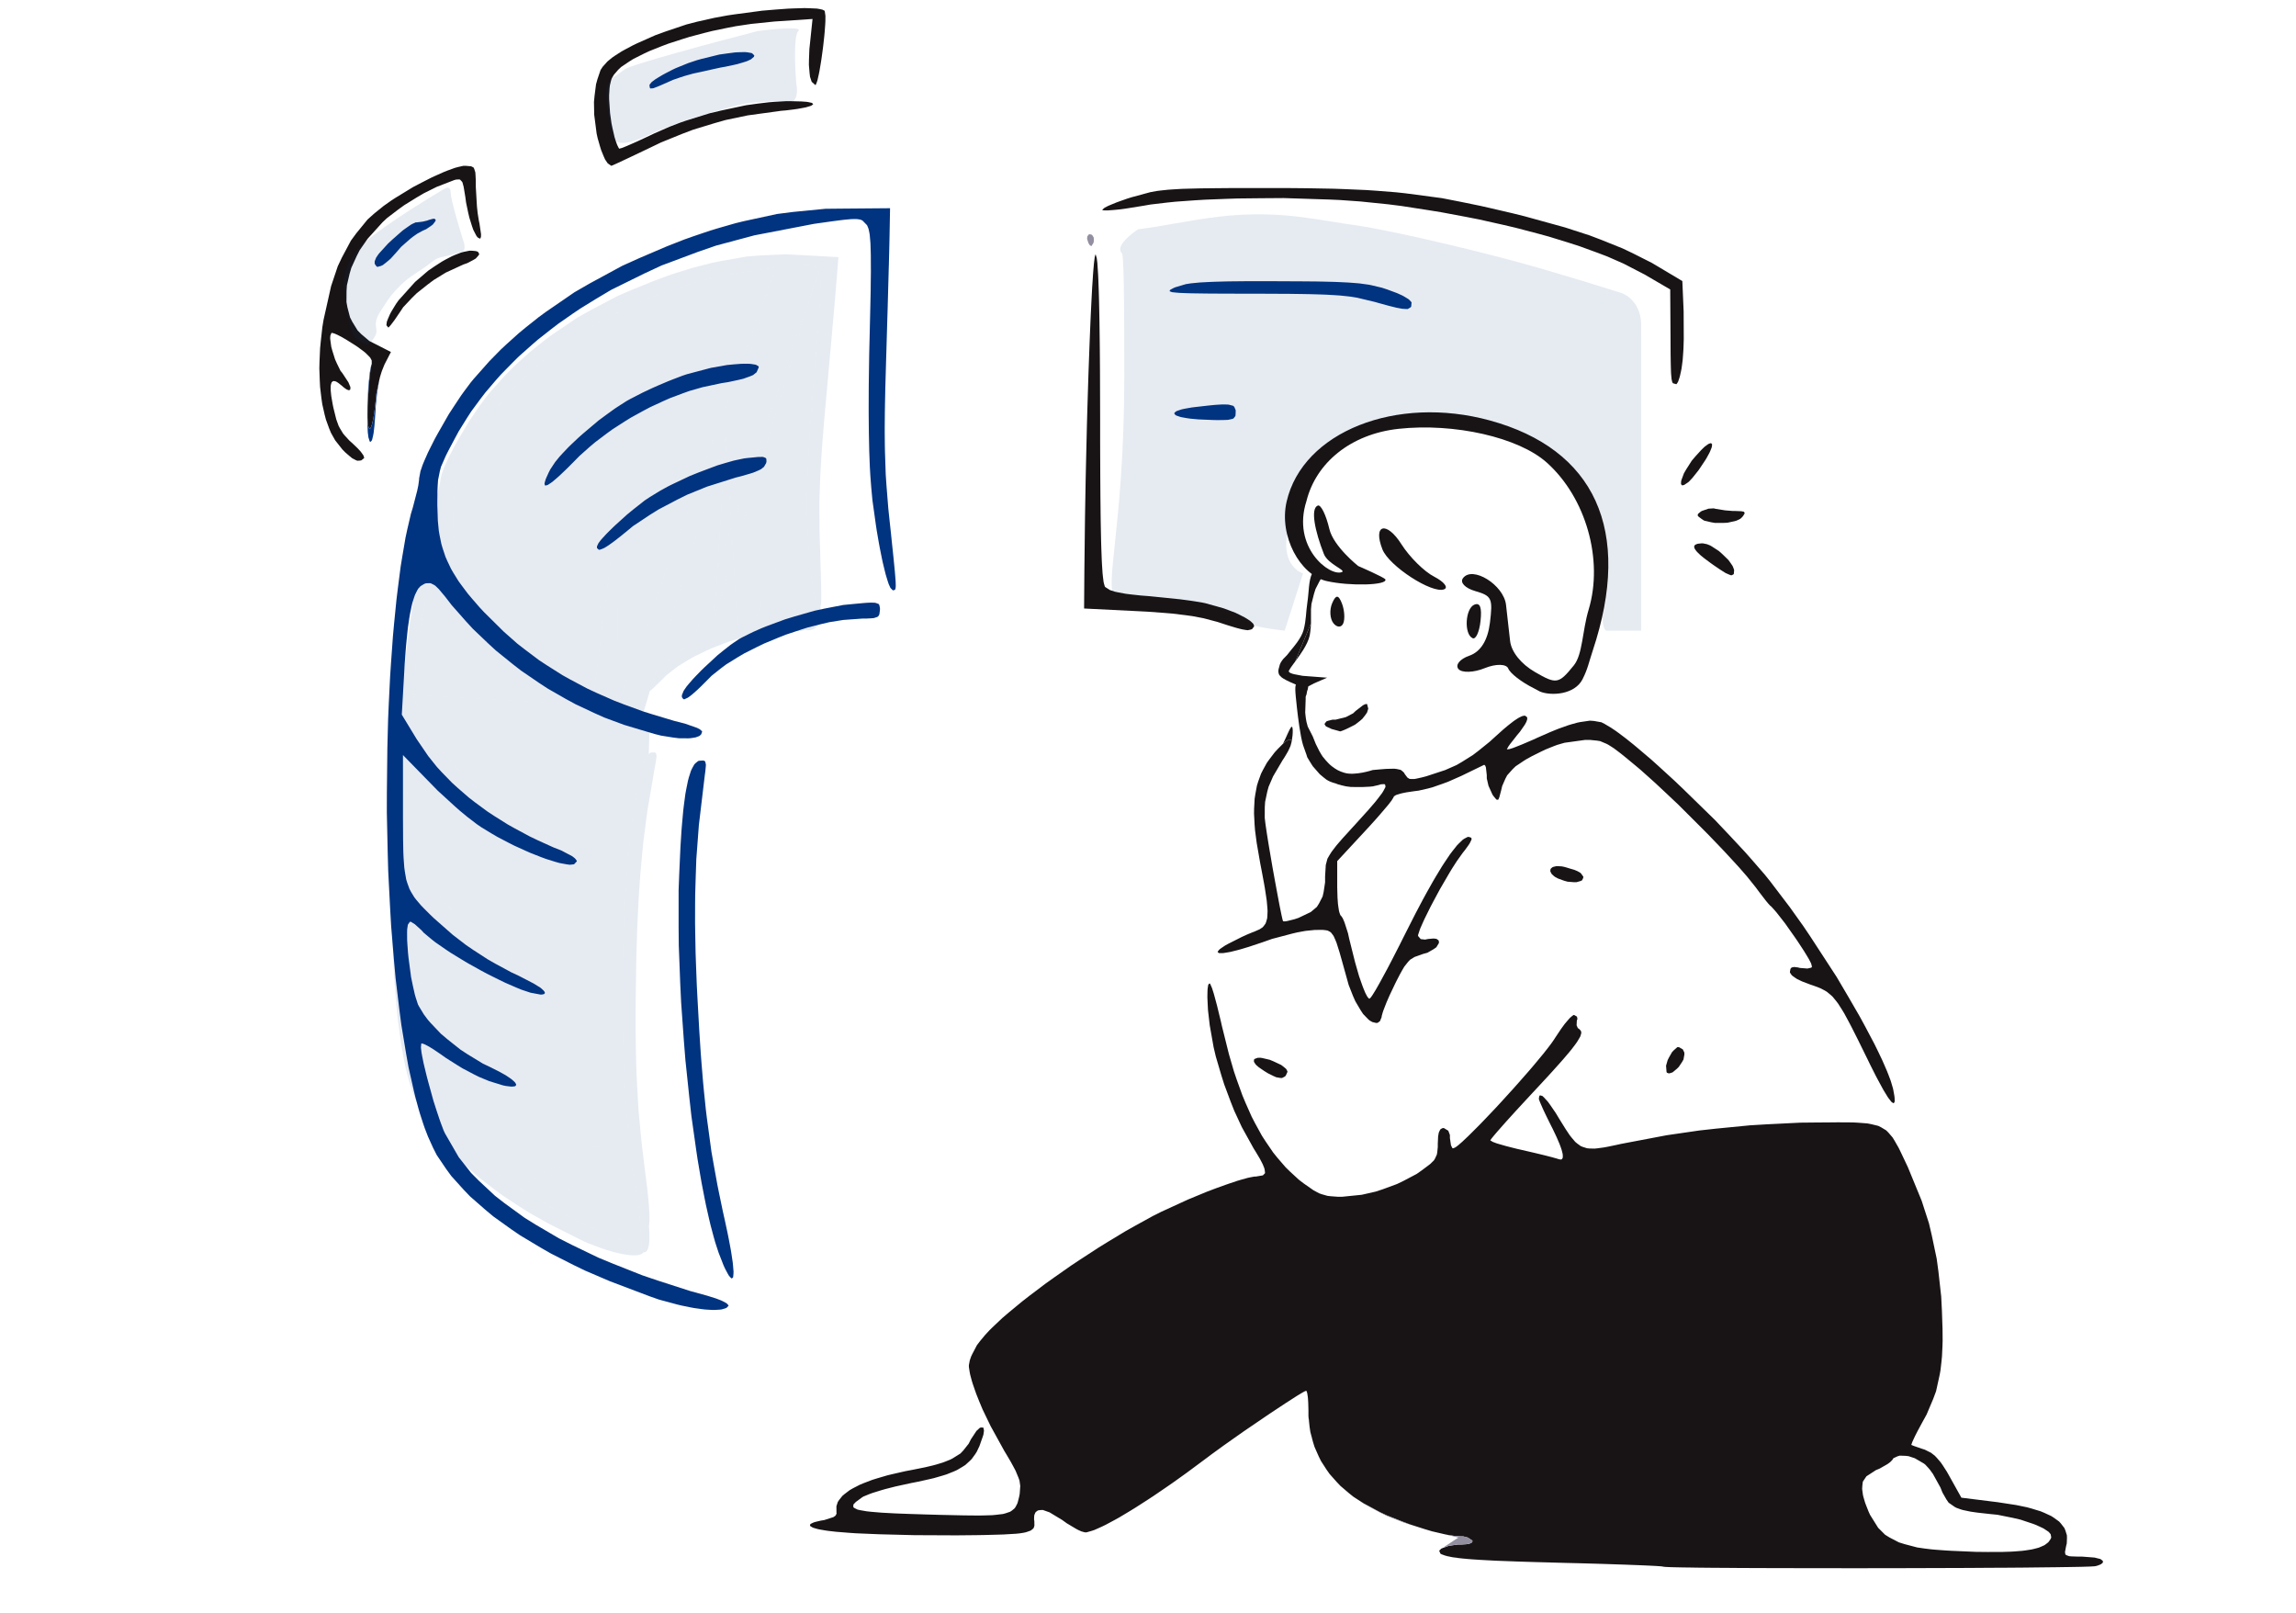 <svg width="568" height="399" viewBox="0 0 568 399" fill="none" xmlns="http://www.w3.org/2000/svg">
<path fill-rule="evenodd" clip-rule="evenodd" d="M281.564 56.704C279.931 57.755 276.763 60.276 277.155 61.958C277.242 62.329 277.329 62.405 277.412 62.479C277.803 62.821 278.135 63.113 278.135 92.955C278.135 112.553 276.703 126.01 275.775 134.735C274.986 142.148 274.561 146.146 275.686 147.594C276.448 148.575 276.641 148.895 276.885 148.948C277.424 149.068 278.213 147.886 285.974 149.695C291.607 151.009 297.241 151.797 301.467 152.388C305.692 152.979 308.509 153.373 308.509 153.898C308.509 154.739 314.715 155.65 317.817 156L322.352 141.815C320.178 141.115 316.483 137.717 319.091 129.732C322.352 119.749 330.359 106.615 342.607 105.564C352.405 104.724 364.326 105.214 369.062 105.564L380.819 112.394C382.192 113.489 383.837 114.95 385.554 116.684C391.806 122.997 399.013 132.913 397.476 141.815C395.516 153.163 396.659 156 397.476 156H406V109.767V80.346C406 75.302 402.734 72.99 401.101 72.465C401.101 72.465 385.048 67.374 374.646 64.585C359.285 60.464 341.496 56.529 334.964 55.653C333.092 55.402 331.218 55.097 329.297 54.785C324.517 54.007 319.45 53.183 313.408 53.026C304.803 52.803 297.678 54.048 290.824 55.246C287.72 55.789 284.67 56.322 281.564 56.704Z" fill="#003380" fill-opacity="0.1"/>
<path d="M206.903 69.984L206.76 71.719L206.63 73.253L206.545 74.193L206.379 76.175L206.274 77.306L206.068 79.652L205.954 80.93L205.48 86.325L205.211 89.273L204.675 95.27L204.402 98.282L203.858 104.388L203.561 108.041L203.431 109.695L203.202 112.911L203.108 114.383L202.95 117.255L202.889 118.61L202.712 123.813L202.707 126.337L202.742 131.416L202.825 134.221L202.919 137.091L202.964 138.819L202.988 139.601L203.074 142.47L203.1 143.601L203.149 145.661L203.157 146.423L203.167 147.801L203.161 148.278L203.125 149.111L203.092 149.365L203.009 149.782L202.954 149.88L202.675 150.037L202.455 150.023L202.027 149.454L201.733 148.563L201.58 147.892L201.282 146.423L201.137 145.505L200.845 143.559L200.712 142.449L200.451 140.137L200.328 138.872L200.101 136.296L200.007 134.941L199.675 129.403L199.623 126.636L199.608 123.928L199.634 121.845L199.667 120.682L199.74 118.263L199.799 116.945L199.923 114.226L200 112.763L200.165 109.781L200.266 108.19L200.48 104.963L200.596 103.272L201.129 96.302L201.446 92.586L202.009 85.921L202.323 82.131L202.442 80.523L202.666 77.517L202.737 76.273L202.876 73.951L202.911 73.017L202.973 71.286L202.967 70.606L202.948 69.365L202.912 68.904L202.811 68.062L202.74 67.764L202.579 67.222L202.476 67.041L201.701 66.027L201.364 65.822L201.132 65.743L200.634 65.629L200.294 65.598L199.546 65.56L199.056 65.575L198.002 65.618L197.323 65.666L195.872 65.785L194.979 65.866L193.06 66.047L191.895 66.156L179.772 67.992L171.919 69.824L168.15 71.026L160.706 73.618L157.166 75.192L150.215 78.495L146.964 80.391L143.743 82.334L142.194 83.364L139.143 85.456L137.679 86.565L134.797 88.805L133.426 89.985L130.723 92.365L129.454 93.615L126.954 96.137L125.779 97.439L123.491 100.093L122.426 101.457L120.35 104.226L119.403 105.662L117.565 108.547L116.737 110.027L115.457 112.342L114.754 113.655L114.472 114.234L113.499 116.339L113.209 117.312L112.725 119.282L112.574 120.493L112.444 121.77L112.389 122.51L112.273 124.073L112.214 125.005L112.096 128.532L112.144 130.719L112.233 131.753L112.47 133.788L112.661 134.764L113.1 136.701L113.399 137.647L114.061 139.544L114.481 140.498L115.386 142.419L115.935 143.399L117.095 145.401L117.786 146.454L119.231 148.602L120.063 149.748L123.721 154.387L126.291 157.295L127.656 158.648L130.429 161.322L131.907 162.563L134.906 165.003L136.488 166.141L139.73 168.366L141.448 169.412L144.947 171.434L146.794 172.377L153.121 122.641L152.573 175.077L191.895 66.156L162.079 166.488L160.751 170.956L158.8 177.52L161.175 178.635L161.722 179.009L161.882 179.175L162.14 179.486L162.132 179.604L161.9 180.177L161.563 180.477L161.32 180.581L160.77 180.766L160.666 180.781L160.416 180.817L159.678 180.89L159.246 180.89L157.356 180.751L156.221 180.514L153.846 179.931L152.546 179.472L146.612 177.047L142.731 175.13L140.914 174.068L140.845 174.028L137.103 171.733L135.293 170.462L131.719 167.82L130.009 166.38L126.635 163.421L125.041 161.832L121.897 158.585L120.426 156.857L117.552 153.342L116.227 151.486L113.654 147.733L112.49 145.778L111.317 143.968L110.66 143.155L110.365 142.916L109.77 142.539L109.471 142.492L108.844 142.48L108.488 142.576L107.675 143.057L107.158 143.621L106.92 144.028L106.446 144.943L106.221 145.535L105.773 146.81L105.56 147.595L105.145 149.258L104.935 150.254L104.533 152.331L104.342 153.539L103.953 156.067L103.757 157.495L103.371 160.482L103.183 162.159L102.068 171.873L104.717 177.632L106.781 181.582L108.378 184.162L109.276 185.413L111.156 187.891L112.188 189.095L114.328 191.471L115.486 192.619L117.877 194.873L119.161 195.955L121.79 198.078L123.185 199.084L126.034 201.065L127.539 202.005L130.603 203.825L132.212 204.671L134.282 206.088L134.749 206.558L134.891 206.76L135.111 207.15L135.101 207.296L134.507 207.919L133.632 207.965L132.997 207.823L131.603 207.441L130.76 207.112L128.982 206.356L127.994 205.871L125.967 204.815L124.897 204.196L122.738 202.911L121.658 202.2L119.509 200.742L118.482 199.969L116.471 198.4L115.56 197.599L113.734 195.812L112.26 194.25L111.469 193.355L108.199 189.53L106.8 187.697L101.721 181.031L100.839 194.9L100.529 200.159L100.394 203.051L100.367 204.251L100.37 206.501L100.425 207.431L100.582 209.195L100.737 209.957L101.102 211.394L101.362 212.053L101.957 213.339L102.348 213.988L103.203 215.282L103.744 215.996L104.897 217.474L105.601 218.335L109.145 222.324L111.692 224.827L113.044 226.006L115.823 228.321L117.303 229.407L120.315 231.517L121.915 232.5L124.69 234.366L125.994 235.403L126.344 235.793L126.646 236.17L126.718 236.321L126.814 236.594L126.776 236.692L126.65 236.868L126.509 236.905L126.163 236.965L125.895 236.948L123.901 236.39L122.142 235.599L121.11 235.037L118.954 233.808L117.795 233.073L115.423 231.536L114.221 230.698L111.828 228.976L110.677 228.095L108.434 226.327L107.429 225.465L105.516 223.764L104.743 222.981L103.346 221.487L102.905 220.863L101.683 219.445L100.922 218.836L100.703 218.822L100.264 219.455L100.059 220.489L99.996 221.228L99.9 222.856L99.888 223.819L99.891 225.83L99.919 226.915L100.158 231.373L100.397 233.371L100.657 235.306L100.81 236.105L101.139 237.595L101.336 238.094L102.18 239.938L102.914 241.214L103.354 241.867L105.305 244.506L106.51 245.813L109.044 248.388L110.461 249.571L113.364 251.848L114.886 252.789L116.685 253.978L117.691 254.703L118.085 255.031L118.803 255.664L119.055 255.928L119.487 256.442L119.597 256.642L119.728 257.008L119.68 257.133L119.503 257.343L119.297 257.375L118.799 257.399L118.428 257.338L117.599 257.166L117.063 257.004L114.38 255.878L112.394 254.797L111.345 254.116L109.22 252.668L108.141 251.819L105.987 250.066L104.931 249.109L103.625 247.979L102.834 247.35L102.499 247.109L101.881 246.702L101.667 246.597L101.301 246.463L101.248 246.524L101.12 247.388L101.163 248.502L101.236 249.268L101.424 250.933L101.566 251.905L101.869 253.935L102.052 255.03L102.857 259.542L103.316 261.674L103.788 263.742L104.015 264.665L104.475 266.401L104.701 267.077L107.14 272.685L109.398 276.399L110.822 278.234L113.875 281.88L115.677 283.665L119.471 287.202L121.627 288.927L126.122 292.325C126.122 292.325 127.639 293.322 128.61 293.961C130.618 295.221 133.752 297.189 133.752 297.189L136.557 298.716L142.307 301.735L145.397 303.143L151.709 305.904L155.068 307.183L156.806 307.927L157.793 308.43L158.161 308.664L158.809 309.119L158.976 309.313L159.206 309.667L159.133 309.782L158.759 310.162L158.449 310.28L157.729 310.464L157.262 310.489L156.243 310.489L155.636 310.432L154.367 310.259L153.651 310.113L152.172 309.78L151.371 309.554L149.731 309.065L148.87 308.771L145.303 307.433L143.459 306.563L135.703 302.655L130.864 299.924L128.615 298.505L124.242 295.62L122.233 294.133L118.34 291.132L116.58 289.588L113.199 286.481L111.711 284.89L108.865 281.708L107.655 280.089L105.376 276.841L104.453 275.203L102.754 271.919L102.134 270.273L101.259 267.62L100.717 265.639L100.46 264.549L99.967 262.305L99.735 261.088L99.298 258.591L99.098 257.256L98.345 251.664L98.055 248.543L97.52 242.083L97.336 238.565L97.029 231.348L96.965 227.489L96.887 219.617L96.938 215.48L97.09 207.063L97.263 202.686L97.655 193.825L97.953 189.273L98.69 179.222L99.264 172.64L99.59 169.439L100.269 163.121L100.641 160.088L101.403 154.133L101.81 151.322L102.648 145.831L103.087 143.289L103.971 138.369L104.438 136.15L105.361 131.894L105.837 130.052L106.792 126.57L107.273 125.15L108.392 121.402L108.675 120.282L108.762 119.819L108.921 118.976L108.938 118.711L109.32 117.064L109.86 115.621L110.241 114.764L111.081 112.963L111.592 111.976L112.667 109.934L113.273 108.871L115.84 104.517L117.227 102.448L118.612 100.407L119.299 99.478L120.661 97.682L121.305 96.906L124.727 93.085L127.158 90.624L128.448 89.43L131.075 87.091L132.46 85.958L135.274 83.741L136.744 82.678L142.817 78.566L146.089 76.727L152.794 73.198L156.364 71.662L161.978 69.385L165.634 68.038L167.424 67.455L170.983 66.35L172.724 65.882L176.188 65.001L177.889 64.65L184.625 63.454L187.91 63.195L194.442 62.894L197.667 63.063L207.415 63.591M162.302 186.289L162.361 186.513L162.423 187.077L162.369 187.541L162.212 188.596L162.066 189.358L160.141 200.655L159.141 208.302L158.763 212.317L158.399 216.37L158.249 218.472L157.97 222.732L157.861 224.955L157.648 229.458L157.571 231.831L157.427 236.65L157.38 239.19L157.266 247.251L157.239 252.17L157.248 254.456L157.292 258.902L157.338 260.998L157.452 265.099L157.539 267.06L157.972 274.725L158.327 278.511L158.695 282.326L158.922 284.277L159.395 288.245L159.67 290.319L160.043 293.298L160.189 294.593L160.441 297.041L160.522 298.065L160.653 299.983L160.671 300.728L160.684 302.069L160.638 302.525L160.533 303.289L160.433 303.439L160.212 303.59L160.051 303.433L159.714 302.962L159.5 302.48L159.049 301.359L158.775 300.543L157.971 297.647L157.953 297.581L157.44 295.272L157.197 293.962L156.734 291.252L156.519 289.76L156.103 286.686L155.915 285.031L155.552 281.639L155.389 279.839L155.075 276.184L154.945 274.266L154.461 266.368L154.311 262.182L154.061 253.684L154.029 249.322L154.032 240.565L154.122 236.201L154.38 227.534L154.613 223.353L155.137 215.125L155.511 211.293L156.138 205.284L156.568 201.713L156.783 200.138L157.218 197.146L157.439 195.847L157.888 193.398L158.124 192.375L158.597 190.45L158.833 189.685L159.33 188.284L159.583 187.768L160.106 186.856L160.384 186.58L160.497 186.491L160.933 186.147L161.222 186.101L161.996 186.104" fill="#003380" fill-opacity="0.1"/>
<path d="M191.895 66.156L179.772 67.992L171.919 69.824L168.15 71.026L160.706 73.618L157.166 75.192L150.215 78.495L146.964 80.391L143.743 82.334L142.194 83.364L139.143 85.456L137.679 86.565L134.797 88.805L133.426 89.985L130.723 92.365L129.454 93.615L126.954 96.137L125.779 97.439L123.491 100.093L122.426 101.457L120.35 104.226L119.403 105.662L117.565 108.547L116.737 110.027L115.457 112.342L114.754 113.655L114.472 114.234L113.499 116.339L113.209 117.312L112.725 119.282L112.574 120.493L112.444 121.77L112.389 122.51L112.273 124.073L112.214 125.005L112.096 128.532L112.144 130.719L112.233 131.753L112.47 133.788L112.661 134.764L113.1 136.701L113.399 137.647L114.061 139.544L114.481 140.498L115.386 142.419L115.935 143.399L117.095 145.401L117.786 146.454L119.231 148.602L120.063 149.748L123.721 154.387L126.291 157.295L127.656 158.648L130.429 161.322L131.907 162.563L134.906 165.003L136.488 166.141L139.73 168.366L141.448 169.412L144.947 171.434L146.794 172.377L153.121 122.641L152.573 175.077L191.895 66.156Z" fill="#003380" fill-opacity="0.1"/>
<path d="M179.605 107.512L162.079 166.488L162.862 165.689L163.539 165.043L166.344 162.468L167.718 161.371L169.082 160.31L169.704 159.882L170.896 159.086L171.402 158.815L177.484 140.851L179.605 107.512Z" fill="#003380" fill-opacity="0.1"/>
<path d="M202.476 67.041L201.701 66.027L201.364 65.822L201.132 65.743L200.634 65.629L200.294 65.598L199.546 65.56L199.056 65.575L198.002 65.618L197.323 65.666L195.872 65.785L194.979 65.866L193.06 66.047L191.895 66.156L179.605 107.512L180.971 130.555L202.476 67.041Z" fill="#003380" fill-opacity="0.1"/>
<path d="M199.634 121.845L199.667 120.682L199.74 118.263L199.799 116.945L199.923 114.226L200 112.763L200.165 109.781L200.266 108.19L200.48 104.963L200.596 103.272L201.129 96.302L201.446 92.586L202.009 85.921L202.323 82.131L202.442 80.523L202.666 77.517L202.737 76.273L202.876 73.951L202.911 73.017L202.973 71.286L202.967 70.606L202.948 69.365L202.912 68.904L202.811 68.062L202.74 67.764L202.579 67.222L202.476 67.041L181.38 137.463L182.4 154.677L186.493 153.643L199.634 121.845Z" fill="#003380" fill-opacity="0.1"/>
<path d="M128.61 293.961L133.752 297.189L136.557 298.716C151.623 283.614 155.075 276.184 128.61 293.961Z" fill="#003380" fill-opacity="0.1"/>
<path d="M160.666 180.781L160.416 180.817L159.678 180.89L159.246 180.89L157.356 180.751L156.221 180.514L153.846 179.931L152.546 179.472L146.612 177.047L142.731 175.13L140.914 174.068L102.068 171.873L104.717 177.632L106.781 181.582L108.378 184.162L109.276 185.413L111.156 187.891L112.188 189.095L114.328 191.471L115.486 192.619L117.877 194.873L119.161 195.955L121.79 198.078L123.185 199.084L126.034 201.065L127.539 202.005L130.603 203.825L132.212 204.671L134.282 206.088L134.749 206.558L134.891 206.76L135.111 207.15L135.101 207.296L134.507 207.919L133.632 207.965L132.997 207.823L131.603 207.441L130.76 207.112L128.982 206.356L127.994 205.871L125.967 204.815L124.897 204.196L122.738 202.911L121.658 202.2L119.509 200.742L118.482 199.969L116.471 198.4L115.56 197.599L113.734 195.812L112.26 194.25L111.469 193.355L108.199 189.53L106.8 187.697L101.721 181.031L100.839 194.9L100.529 200.159L100.394 203.051L100.367 204.251L100.37 206.501L100.425 207.431L100.582 209.195L100.737 209.957L101.102 211.394L101.362 212.053L101.957 213.339L102.348 213.988L103.203 215.282L103.744 215.996L104.897 217.474L105.601 218.335L109.145 222.324L111.692 224.827L113.044 226.006L115.823 228.321L117.303 229.407L120.315 231.517L121.915 232.5L124.69 234.366L125.994 235.403L126.344 235.793L126.646 236.17L126.718 236.321L126.814 236.594L126.776 236.692L126.65 236.868L126.509 236.905L126.163 236.965L125.895 236.948L123.901 236.39L122.142 235.599L121.11 235.037L118.954 233.808L117.795 233.073L115.423 231.536L114.221 230.698L111.828 228.976L110.677 228.095L108.434 226.327L107.429 225.465L105.516 223.764L104.743 222.981L103.346 221.487L102.905 220.863L101.683 219.445L100.922 218.836L100.703 218.822L100.264 219.455L100.059 220.489L99.996 221.228L99.9 222.856L99.888 223.819L99.891 225.83L99.919 226.915L100.158 231.373L100.397 233.371L100.657 235.306L100.81 236.105L101.139 237.595L101.336 238.094L102.18 239.938L102.914 241.214L103.354 241.867L105.305 244.506L106.51 245.813L109.044 248.388L110.461 249.571L113.364 251.848L114.886 252.789L116.685 253.978L117.691 254.703L118.085 255.031L118.803 255.664L119.055 255.928L119.487 256.442L119.597 256.642L119.728 257.008L119.68 257.133L119.503 257.343L119.297 257.375L118.799 257.399L118.428 257.338L117.599 257.166L117.063 257.004L114.38 255.878L112.394 254.797L111.345 254.116L109.22 252.668L108.141 251.819L105.987 250.066L104.931 249.109L103.625 247.979L102.834 247.35L102.499 247.109L101.881 246.702L101.667 246.597L101.301 246.463L101.248 246.524L101.12 247.388L101.163 248.502L101.236 249.268L101.424 250.933L101.566 251.905L101.869 253.935L102.052 255.03L102.857 259.542L103.316 261.674L103.788 263.742L104.015 264.665L104.475 266.401L104.701 267.077L107.14 272.685L109.398 276.399L110.822 278.234L113.875 281.88L115.677 283.665L119.471 287.202L121.627 288.927L126.122 292.325L128.61 293.961C155.075 276.184 151.623 283.614 136.557 298.716L142.307 301.735L145.397 303.143L151.709 305.904L155.068 307.183L156.806 307.927L157.793 308.43L158.161 308.664L158.809 309.119L157.971 297.647L157.953 297.581L157.44 295.272L157.197 293.962L156.734 291.252L156.519 289.76L156.103 286.686L155.915 285.031L155.552 281.639L155.389 279.839L155.075 276.184L154.945 274.266L154.461 266.368L154.311 262.182L154.061 253.684L154.029 249.322L154.032 240.565L154.122 236.201L154.38 227.534L154.613 223.353L155.137 215.125L155.511 211.293L156.138 205.284L156.568 201.713L156.783 200.138L157.218 197.146L157.439 195.847L157.888 193.398L158.124 192.375L158.597 190.45L158.833 189.685L159.33 188.284L159.583 187.768L160.106 186.856L160.384 186.58L160.497 186.491L160.666 180.781Z" fill="#003380" fill-opacity="0.1"/>
<path d="M158.809 309.119L158.976 309.313L159.206 309.667L159.133 309.782C159.206 309.667 161.191 310.629 160.533 303.289L160.433 303.439L160.212 303.59L160.051 303.433L159.714 302.962L159.5 302.48L159.049 301.359L158.775 300.543L157.971 297.647L158.809 309.119Z" fill="#003380" fill-opacity="0.1"/>
<path d="M140.845 174.028L137.103 171.733L135.293 170.462L131.719 167.82L130.009 166.38L126.635 163.421L125.041 161.832L121.897 158.585L120.426 156.857L117.552 153.342L116.227 151.486L113.654 147.733L112.49 145.778L111.317 143.968L110.66 143.155L110.365 142.916L109.77 142.539L109.471 142.492L108.844 142.48L108.488 142.576L107.675 143.057L107.158 143.621L106.92 144.028L106.446 144.943L106.221 145.535L105.773 146.81L105.56 147.595L105.145 149.258L104.935 150.254L104.533 152.331L104.342 153.539L103.953 156.067L103.757 157.495L103.371 160.482L103.183 162.159L102.068 171.873L140.914 174.068L140.845 174.028Z" fill="#003380" fill-opacity="0.1"/>
<path d="M202.954 149.88L202.675 150.037L202.455 150.023L202.027 149.454L201.733 148.563L201.58 147.892L201.282 146.423L201.137 145.505L200.845 143.559L200.712 142.449L200.451 140.137L200.328 138.872L200.101 136.296L200.007 134.941L199.675 129.403L199.623 126.636L199.608 123.928L199.634 121.845L186.493 153.643L182.4 154.677L181.38 137.463L176.708 153.061L177.484 140.851L171.402 158.815L170.896 159.086L169.704 159.882L169.082 160.31L167.718 161.371L166.344 162.468L163.539 165.043L162.862 165.689L162.079 166.488L160.751 170.956L161.389 170.396L161.752 170.079L162.584 169.288L163.019 168.857L164.029 167.856L164.847 167.036L166.88 165.439L167.958 164.645L170.425 163.15L171.703 162.414L174.478 161.067L175.89 160.413L178.849 159.252L180.343 158.695L183.369 157.777L184.88 157.341L187.847 156.703L189.308 156.42L192.1 156.102L195.959 156.035L196.723 156.084L197.798 156.088L198.281 156.063L198.887 155.882L199.148 155.761C200.671 156.209 203.564 155.661 202.954 149.88Z" fill="#003380" fill-opacity="0.1"/>
<path d="M180.971 130.555L177.484 140.851L176.708 153.061L181.38 137.463L180.971 130.555Z" fill="#003380" fill-opacity="0.1"/>
<path d="M179.605 107.512L177.484 140.851L180.971 130.555L179.605 107.512Z" fill="#003380" fill-opacity="0.1"/>
<path d="M202.476 67.041L180.971 130.555L181.38 137.463L202.476 67.041Z" fill="#003380" fill-opacity="0.1"/>
<path d="M299.4 243.39L299.85 244.43L300.28 245.79L300.54 246.74L301.09 248.78L301.38 249.98L301.99 252.47L302.29 253.8L304.02 260.74L305.27 265.04L305.95 267.04L307.35 270.92L308.1 272.72L309.65 276.21L310.48 277.81L312.18 280.91L313.1 282.33L314.97 285.07L315.97 286.31L318.02 288.69L319.11 289.76L321.34 291.81L322.53 292.72L324.92 294.39L326.32 295.15L327.01 295.39L328.42 295.79L329.23 295.88L330.95 296.01H332.03L336.87 295.52L340.34 294.73L342.1 294.15L345.6 292.86L347.25 292.06L350.46 290.37L351.84 289.4L353.85 287.88L354.75 286.99L355.02 286.53L355.46 285.57L355.56 284.98L355.69 283.71V282.87L355.77 281.1L355.92 280.21L356.04 279.9L356.31 279.37L356.5 279.22L356.92 279.01H357.19L358.29 279.68L358.69 280.73V281.51L358.95 283.28L359.32 284.01H359.56L360.08 283.77L360.62 283.37L360.98 283.07L361.75 282.4L362.2 281.97L363.17 281.06L363.71 280.53L366.02 278.22L367.34 276.85L370.05 274L371.46 272.47L374.29 269.36L375.66 267.82L378.34 264.77L379.54 263.36L381.8 260.64L382.68 259.52L383.52 258.43L383.86 257.97L384.47 257.09L384.69 256.74L386.15 254.55L387.09 253.26L387.52 252.75L388.34 251.81L388.66 251.52L389.24 251.06H389.41L390.11 251.44L390.24 252.02L390.09 252.41L390.03 253.59L390.33 254.29L390.62 254.47L391.09 254.97L391.2 255.41L391.14 255.71L390.94 256.37L390.7 256.79L390.15 257.71L389.73 258.3L388.78 259.55L388.15 260.32L386.76 261.95L385.89 262.94L384.02 265.02L382.9 266.25L380.51 268.83L379.1 270.34L375.06 274.71L372.69 277.32L371.75 278.38L370.85 279.4L370.47 279.83L369.78 280.64L369.51 280.96L369.04 281.54L368.9 281.73L368.69 282.03V282.07L369.3 282.44L370.26 282.8L370.97 283.01L372.5 283.45L373.43 283.69L375.37 284.18L376.44 284.42L379.55 285.14L381.46 285.6L382.28 285.8L383.8 286.19L384.34 286.34L385.27 286.6L385.44 286.67L386.08 286.81L386.38 286.73L386.47 286.61L386.61 286.31L386.62 286.07L386.6 285.54L386.53 285.2L386.34 284.45L386.19 283.99L385.84 283.02L385.6 282.46L385.09 281.27L384.77 280.59L384.1 279.18L383.7 278.4L382.54 276.05L381.86 274.62L381.59 274.02L381.1 272.9L380.94 272.52L380.7 271.86V271.76L380.78 271.17L380.92 270.95L381.03 270.93L381.59 271.09L382.02 271.51L382.98 272.57L383.58 273.41L384.88 275.31L385.63 276.56L387.34 279.31L388.33 280.79L388.79 281.37L389.69 282.43L390.14 282.81L391.06 283.48L391.56 283.68L392.6 284.01L393.2 284.07L394.48 284.1L395.24 284.02L396.85 283.8L397.81 283.62L399.87 283.19L401.1 282.92L412.33 280.79L420.37 279.62L424.53 279.16L432.91 278.34L437.08 278.09L445.36 277.68L449.33 277.64L452.46 277.62L454.35 277.6H455.2L458.36 277.62L459.63 277.69L461.98 277.87L462.91 278.05L464.63 278.47L465.33 278.81L466.61 279.58L467.16 280.13L468.2 281.34L468.69 282.14L469.68 283.87L470.22 284.97L471.34 287.33L472.02 288.78L475.4 297.01L477.2 302.58L477.88 305.47L479.11 311.32L479.53 314.41L480.23 320.71L480.4 324.09L480.56 328.81L480.58 331.66L480.54 332.96L480.42 335.49L480.31 336.66L480.05 338.93L479.86 340L478.96 344.1L478.24 346.03L476.62 349.86L475.52 351.86L474.39 353.95L473.76 355.19L473.52 355.7L473.1 356.61L472.99 356.91L472.83 357.38L472.87 357.4L473.23 357.55L473.67 357.72L473.97 357.82L475.34 358.3L476.16 358.56L477.69 359.32L478.66 360.07L479.15 360.59L480.13 361.73L480.63 362.46L481.64 364.03L482.18 364.99L485.22 370.44L494.21 371.56L498.77 372.26L501.44 372.81L502.6 373.13L504.8 373.8L505.72 374.18L507.45 374.98L508.14 375.43L509.41 376.35L509.87 376.87L510.69 377.93L510.94 378.52L511.32 379.73L511.34 380.39L511.29 381.75L511.11 382.49L510.85 383.9L510.95 384.49L511.2 384.66L511.87 384.91L512.48 384.96L513.93 385.01H515.02L518.16 385.25L519.6 385.61L519.94 385.85L520.21 386.09L520.24 386.22L520.22 386.48L520.1 386.61L519.78 386.88L519.5 387.01L518.85 387.26L518.39 387.37L518.14 387.41L517.88 387.42L517.25 387.46L516.81 387.48L515.83 387.51L515.21 387.53L513.91 387.56L513.14 387.57L511.53 387.6L510.62 387.61L508.73 387.64L507.7 387.65L503.29 387.7L500.77 387.73L495.53 387.77L492.67 387.78L486.79 387.82L483.69 387.83L470.87 387.87L464.28 387.88L457.7 387.89L454.46 387.88H448.04L444.96 387.87L438.91 387.86L436.08 387.85L430.59 387.83L428.13 387.81L423.4 387.78L421.39 387.76L419.45 387.74L418.57 387.72L416.9 387.7L416.18 387.69L414.8 387.66L414.23 387.65L413.18 387.62L412.78 387.6L412.08 387.57L411.86 387.55L411.53 387.52L411.51 387.5L410.95 387.42L410.12 387.36L409.49 387.32L408.09 387.25L407.21 387.21L405.33 387.13L404.23 387.09L401.92 387L400.63 386.96L397.97 386.87L396.52 386.82L390.48 386.65L387.18 386.57L379.53 386.36L375.12 386.22L373.24 386.15L369.67 386.01L368.17 385.93L365.35 385.77L364.18 385.69L362.02 385.51L361.15 385.41L359.54 385.2L358.92 385.09L357.78 384.84L357.36 384.71L356.6 384.43L356.33 384.27L356.04 383.56L356.54 383.05L357.06 382.83L358.26 382.4L359.02 382.26L360.63 382.03H361.5L362.79 381.95L363.47 381.82L363.71 381.74L364.11 381.54L364.2 381.42L364.28 381.16L364.19 381.01L363.1 380.3L361.95 380.01H361.34L359.65 379.88L358.3 379.68L357.54 379.52L354.27 378.76L352.43 378.21L348.68 377.01L346.8 376.3L343.08 374.83L341.41 374.04L337.31 371.83L334.83 370.22L333.73 369.34L331.61 367.53L330.69 366.56L328.93 364.58L328.18 363.52L326.79 361.36L326.23 360.22L325.2 357.89L324.82 356.67L324.16 354.17L323.97 352.87L323.69 350.22V348.83L323.64 346.96L323.57 345.86L323.52 345.43L323.4 344.64L323.33 344.39L323.19 344.01H323.1L322.77 344.14L322.37 344.35L322.09 344.51L320.78 345.3L319.88 345.88L317.92 347.14L316.77 347.9L314.37 349.49L313.08 350.36L307.72 354.01L305.19 355.79L302.71 357.54L301.61 358.34L299.52 359.86L298.69 360.49L293.51 364.33L290.14 366.74L288.52 367.86L285.34 370.03L283.84 371.01L280.9 372.9L279.55 373.73L276.93 375.3L275.76 375.95L273.52 377.15L272.57 377.61L270.78 378.41L270.07 378.65L268.8 379.01H268.37L267.5 378.77L266.66 378.39L266.15 378.11L263.92 376.78L262.75 375.94L259.65 374.07L257.99 373.48L257.39 373.5L256.83 373.58L256.61 373.7L256.22 374L256.09 374.22L255.88 374.73L255.84 375.07L255.81 375.79L255.88 376.23L255.9 377.36L255.72 377.93L255.52 378.15L255.04 378.54L254.65 378.7L253.79 378.99L253.19 379.12L252.22 379.27L251.33 379.36L250.78 379.39L248.28 379.54L246.69 379.59L243.29 379.68L241.34 379.71L237.3 379.75H235.14L226.21 379.71L221.87 379.6L217.59 379.49L215.62 379.41L211.82 379.25L210.19 379.14L206.8 378.87L204.88 378.65L204.09 378.53L202.64 378.28L202.1 378.15L201.15 377.87L200.86 377.72L200.41 377.43L200.38 377.28L200.47 376.98L200.72 376.83L201.35 376.54L201.88 376.39L203.08 376.11L203.9 375.98L206.19 375.24L206.66 374.91L206.79 374.73L206.96 374.37L206.93 374.19L206.92 372.55L207.26 371.5L207.6 370.99L208.39 370L208.96 369.52L210.2 368.58L210.98 368.13L212.67 367.26L213.67 366.84L215.79 366.03L217.02 365.65L219.57 364.9L221.01 364.56L223.99 363.88L225.64 363.57L228.91 362.91L230.8 362.46L231.62 362.24L233.17 361.77L233.84 361.52L235.11 361.01L235.65 360.73L237.59 359.52L238.32 358.75L239.64 357.08L240.19 356L241.56 353.93L242.41 353.15L242.73 353.07L243.28 353.12L243.36 353.48L243.42 353.9L243.38 354.2L243.28 354.85L243.15 355.26L242.3 357.68L241.63 359.09L241.24 359.7L240.39 360.87L239.88 361.38L238.8 362.36L238.14 362.78L236.76 363.6L235.93 363.97L234.18 364.67L233.15 364.99L230.97 365.62L229.71 365.91L227.05 366.5L225.51 366.8L221.56 367.66L219.04 368.3L217.93 368.62L215.81 369.28L215 369.58L213.57 370.17L213.2 370.41L211.73 371.49L211.15 372.09L211.09 372.35L211.12 372.82L211.41 373.02L212.16 373.39L212.84 373.54L214.4 373.81L215.52 373.93L217.99 374.14L219.6 374.23L221.27 374.32L222.21 374.36L224.15 374.43L225.22 374.47L227.44 374.54L228.66 374.58L231.16 374.65L232.53 374.69L238.49 374.82L241.73 374.85L243.04 374.84L245.45 374.77L246.39 374.68L248.1 374.48L248.74 374.31L249.89 373.92L250.3 373.65L251.02 373.06L251.27 372.67L251.7 371.83L251.85 371.3L252.13 370.18L252.26 369.5L252.4 367.53L252.21 366.2L251.93 365.43L251.24 363.77L250.67 362.7L250.06 361.58L249.69 360.95L248.9 359.61L248.44 358.85L245.06 352.72L243.07 348.59L242.27 346.67L241.51 344.77L241.2 343.89L240.61 342.18L240.38 341.41L239.99 339.93L239.87 339.29L239.69 338.11V337.65L239.91 336.48L240.25 335.5L240.5 334.97L241.68 332.72L242.44 331.72L243.71 330.19L244.74 329.08L245.34 328.48L247.95 326.01L249.53 324.66L252.87 321.9L254.75 320.44L258.64 317.5L260.74 316L265.02 313L267.24 311.53L271.74 308.6L274.01 307.2L278.54 304.46L280.77 303.21L285.18 300.78L287.27 299.73L293.9 296.69L298.67 294.72L300.93 293.87L303.15 293.07L304.16 292.72L306.13 292.06L306.98 291.81L308.59 291.36L309.22 291.22L310.35 291.01H310.69L312.42 290.72L312.96 290.17L312.91 289.66L312.82 289.1L312.7 288.75L312.39 287.99L312.16 287.53L311.65 286.56L311.31 285.99L310.58 284.77L310.14 284.07L307.21 278.78L305.35 274.77L304.49 272.6L302.84 268.18L302.12 265.89L300.77 261.3L300.23 259.01L299.27 253.58L298.84 249.84L298.76 248.22L298.69 246.67L298.7 246.01L298.73 244.8L298.78 244.35L298.9 243.59L299.01 243.42L299.24 243.23M469.41 360.21L468.4 360.68L468.13 361.11L467.6 361.65L467.02 362.08L466.65 362.3L465 363.24L464.07 363.63L461.73 365.15L460.84 366.47L460.73 367.34L460.67 368.25L460.73 368.77L460.88 369.84L461.04 370.45L461.41 371.71L461.68 372.41L462.26 373.88L462.63 374.69L464.63 377.89L466.34 379.6L467.42 380.27L469.76 381.49L471.21 381.94L474.29 382.75L476.15 383.02L477.8 383.22L478.94 383.32L481.39 383.5L482.79 383.58L488.8 383.84L491.69 383.87L495.33 383.86L497.48 383.79L498.43 383.73L500.24 383.59L501.03 383.49L502.52 383.26L503.15 383.12L504.34 382.81L504.82 382.61L505.73 382.21L506.08 381.97L506.72 381.47L506.94 381.18L507.34 380.58L507.45 380.24L507.3 379.47L506.84 378.92L506.44 378.64L505.56 378.06L504.98 377.78L503.74 377.21L503.02 376.93L499.84 375.87L497.99 375.44L494.16 374.67L492.19 374.47L489.22 374.14L487.55 373.9L486.85 373.76L485.54 373.48L484.99 373.31L483.97 372.94L483.55 372.71L482.07 371.68L481.53 370.9L480.54 369.17L480.05 367.94L478.18 364.56L477.42 363.51L477.04 363.07L476.29 362.26L475.94 361.99L473.71 360.69L472.14 360.17L471.4 360.09L469.98 360.04M312.24 261.69L314.12 262.13L315.08 262.53L316.95 263.41L317.58 263.89L318.15 264.37L318.3 264.6L318.51 265.05L318.45 265.24L318.07 266.08L317.79 266.31L317.15 266.64L316.71 266.62L315.73 266.45L315.09 266.17L313.69 265.48L312.81 264.94L311.43 264L310.76 263.42L310.56 263.17L310.23 262.67L310.2 262.46L310.23 262.07L310.38 261.92L311.11 261.64L311.81 261.63M416.3 259.55L416.69 260.35V260.86L416.47 262.06L416.12 262.68L415.31 263.89L414.81 264.38L413.79 265.23L413.33 265.39L412.9 265.5L412.72 265.46L412.39 265.33L412.28 265.15L412.16 263.59L412.55 262.23L412.89 261.55L413.64 260.23L414.08 259.77L414.95 259.01H415.35M386.34 214.29L386.91 214.4L389.47 215.15L390.19 215.45L390.47 215.6L390.97 215.89L391.11 216.03L391.7 216.84L391.66 217.17L391.37 217.75L390.96 217.93L389.98 218.21L389.29 218.2L387.8 218.08L386.94 217.84L385.45 217.3L384.67 216.88L384.39 216.66L383.89 216.2L383.75 215.97L383.53 215.52V215.32L383.6 214.93L383.74 214.77L384.09 214.48L384.37 214.39L385 214.24H385.43M338.21 174.2L338.49 175.29L338.19 176.23L337.85 176.74L337.04 177.78L336.49 178.26L335.3 179.19L334.62 179.55L333.1 180.3L332.53 180.55L332.01 180.76L331.83 180.82L331.53 180.91L331.49 180.89L330.76 180.68L329.92 180.45L329.44 180.32L328.02 179.66L327.67 179.14L327.77 178.9L328.14 178.43L328.58 178.27L329.63 178.01H330.38L332.95 177.37L334.74 176.44L335.37 175.84L337.16 174.46L337.64 174.21L337.82 174.16L338.14 174.12M271.07 62.99L271.32 63.86L271.47 65.04L271.53 65.94L271.66 67.93L271.72 69.23L271.82 72.03L271.87 73.73L271.95 77.34L271.99 79.45L272.05 83.87L272.08 86.38L272.12 91.6L272.13 94.52L272.15 100.55L272.16 103.87V109.34L272.17 112.74L272.18 114.33L272.19 117.44L272.2 118.88L272.22 121.7L272.23 123L272.26 125.54L272.27 126.71L272.3 128.98L272.32 130.01L272.4 133.92L272.45 135.52L272.56 138.48L272.62 139.65L272.76 141.77L272.84 142.54L273.01 143.92L273.11 144.35L273.32 145.07L273.44 145.21L274.55 145.93L275.77 146.34L276.62 146.52L278.51 146.87L279.71 147.02L282.3 147.3L283.88 147.42L291.85 148.22L294.36 148.55L295.43 148.71L297.43 149.04L298.12 149.18L302.73 150.47L305.6 151.55L306.77 152.12L307.88 152.69L308.34 152.96L309.19 153.51L309.5 153.76L310.02 154.26L310.13 154.47L310.27 154.88L310.17 155.05L309.75 155.6L309.43 155.72L308.68 155.88L308.05 155.8L307.37 155.68L306.94 155.58L306.03 155.35L305.48 155.19L304.29 154.83L303.58 154.61L302.08 154.12L301.19 153.83L297.71 152.91L294.96 152.39L293.36 152.17L289.99 151.76L288.05 151.6L283.99 151.3L281.69 151.18L268.19 150.51L268.26 141.01L268.42 127.65L268.58 118.55L268.68 114.04L268.89 105.09L269.01 100.82L269.27 92.45L269.41 88.62L269.55 84.87L269.62 83.12L269.76 79.68L269.83 78.1L269.98 75.04L270.05 73.67L270.19 71.04L270.27 69.9L270.41 67.74L270.48 66.86L270.62 65.24L270.69 64.64L270.82 63.61L270.88 63.33L271.01 62.93M422.32 134.61L423.1 134.93L423.51 135.17L425.23 136.29L426.04 137.01L427.59 138.51L428.12 139.25L428.61 139.97L428.76 140.31L428.99 140.94V141.2L428.92 141.96L428.75 142.12L428.3 142.31L427.88 142.17L426.88 141.73L426.12 141.25L425.32 140.74L424.84 140.41L423.83 139.72L423.24 139.3L421.65 138.12L420.78 137.42L420.45 137.11L419.84 136.52L419.63 136.27L419.28 135.79L419.2 135.59L419.1 135.21L419.15 135.06L419.31 134.79L419.49 134.69L419.9 134.52L420.21 134.47L420.87 134.4H421.3M424.49 125.87L426.75 126.23L428.57 126.38L429.36 126.39L430.79 126.45L431.37 126.56L431.49 126.67L431.61 126.93L431.52 127.13L431.25 127.58L430.99 127.9L430.56 128.3L430.25 128.47L429.57 128.78L429.16 128.9L427.35 129.29L426.33 129.34H424.26L423.33 129.18L421.56 128.76L420.99 128.38L420.24 127.83L419.99 127.53V127.4L420.07 127.12L420.24 126.96L420.66 126.61L420.99 126.39L422.64 125.82L423.94 125.74M423.36 109.67L423.54 109.87V110.08L423.47 110.6L423.33 110.97L423 111.78L422.73 112.3L422.12 113.41L421.7 114.07L420.24 116.25L419.5 117.19L418.77 118.1L418.45 118.46L417.85 119.1L417.63 119.29L416.65 119.94L416.2 120.06L416.07 119.99L415.87 119.76L415.86 119.53L415.89 119.01L415.99 118.67L416.59 117.06L417.17 116.06L418.51 113.96L419.41 112.9L420.84 111.33L421.65 110.54L421.99 110.28L422.61 109.83L422.84 109.73L423.25 109.61M116.56 41.13L117.15 41.43L117.32 41.78L117.59 42.63L117.64 43.35L117.68 44.13L117.7 44.61L117.71 45.64V46.26L117.99 51.07L118.16 52.67L118.27 53.39L118.49 54.74L118.61 55.26L119 57.91L118.99 58.52L118.94 58.71L118.81 59.01H118.71L118.25 58.79L117.93 58.44L117.77 58.17L117.09 56.85L116.76 55.91L116.12 53.85L115.83 52.63L115.3 50.09L115.12 48.73L114.7 46.2L114.41 45.12L114.21 44.84L113.79 44.41L113.48 44.38L112.8 44.42L112.32 44.56L108.01 46.23L104.82 47.82L103.2 48.77L100 50.75L98.53 51.81L95.73 53.95L94.62 54.99L90.95 59.05L88.98 61.89L88.24 63.34L86.91 66.25L86.49 67.69L85.82 70.57L85.73 71.96L85.71 74.7L85.94 75.98L86.59 78.48L87.16 79.6L88.47 81.74L89.38 82.65L91.37 84.34L92.63 84.98L96.71 87.06L95.12 90.15L94.46 91.79L94.02 93.19L93.83 93.98L93.12 97.32L92.97 98.87L92.61 101.91L92.36 103.52L92.23 104.12L91.97 105.17L91.84 105.49L91.6 105.99L91.49 106.02L91.28 105.95L91.2 105.7L91.04 105.05L91 104.51L90.92 103.29V102.45L90.94 100.64L90.99 99.51L91.18 96.29L91.34 94.28L91.43 93.42L91.61 91.81L91.7 91.22L91.89 90.22L91.97 90.01L91.95 89.14L91.59 88.47L91.22 88.07L90.38 87.24L89.77 86.76L88.41 85.76L87.54 85.19L85.54 83.94L84.33 83.25L83.83 83L82.9 82.56L82.58 82.45L82.05 82.32L81.98 82.39L81.73 83L81.68 83.62L81.71 84.01L81.95 85.77L82.23 86.79L82.89 88.88L83.32 89.85L84.22 91.69L84.72 92.32L86.19 94.56L86.68 95.73V96.06L86.64 96.36L86.55 96.43L86.34 96.52L86.18 96.49L85.8 96.35L85.55 96.19L85.01 95.8L84.68 95.5L83.69 94.71L83.14 94.37L82.92 94.31L82.5 94.24L82.35 94.31L82.07 94.52L81.98 94.73L81.84 95.23L81.81 95.58L81.8 96.37L81.84 96.87L81.95 97.95L82.06 98.6L82.3 99.99L82.46 100.79L83.19 103.73L83.76 105.31L84.11 105.97L84.88 107.24L85.38 107.83L86.46 109L87.15 109.61L88.46 110.86L89.18 111.64L89.44 111.98L89.89 112.62L89.99 112.86L90.1 113.27L90.01 113.36L89.41 113.85L89.08 113.92L88.39 113.96L87.98 113.79L87.11 113.33L86.57 112.89L85.42 111.9L84.71 111.18L82.91 108.9L81.88 107.06L81.44 106L80.63 103.78L80.31 102.55L79.73 99.99L79.53 98.6L79.19 95.75L79.11 94.22L79 91.11L79.04 89.47L79.19 86.14L79.36 84.4L79.75 80.89L80.05 79.08L81.91 70.77L83.56 65.85L84.59 63.68L86.81 59.52L88.13 57.72L90.93 54.29L92.56 52.83L94.93 50.92L96.8 49.6L97.83 48.93L102.19 46.27L104.43 45.1L106.66 43.96L107.73 43.47L109.81 42.54L110.75 42.17L112.54 41.52L113.28 41.32L114.66 41.01H115.14M319.01 46.52L322.35 46.55L323.93 46.57L330 46.68L332.75 46.78L338.07 47.01L340.54 47.18L345.36 47.56L347.67 47.81L356.72 49.01L361.47 49.94L366.29 50.93L368.89 51.52L374.21 52.76L377.15 53.49L387.12 56.24L393.21 58.21L396 59.27L401.4 61.44L403.86 62.61L408.62 65.01L410.78 66.29L416.19 69.52L416.51 77.02L416.54 83.85L416.47 86.12L416.41 87.13L416.27 89.04L416.18 89.76L415.99 91.17L415.86 91.8L415.6 92.99L415.46 93.47L415.17 94.33L415.03 94.6L414.75 95.01H414.62L413.88 94.8L413.71 94.55L413.65 94.33L413.53 93.81L413.49 93.41L413.41 92.53L413.38 91.92L413.34 90.58L413.32 89.71L413.29 87.82L413.28 86.63L413.27 84.1L413.26 82.55L413.19 71.59L406.84 67.89L401.64 65.2L397.65 63.45L395.42 62.6L390.82 60.92L388.31 60.11L383.17 58.52L380.42 57.77L374.81 56.3L371.86 55.61L365.87 54.27L362.76 53.66L356.46 52.48L353.23 51.96L346.71 50.95L343.39 50.53L336.53 49.83L331.46 49.47L328.75 49.35L317.54 48.99L311.86 49.03L306.2 49.09L303.48 49.18L298.11 49.39L295.62 49.54L290.79 49.89L288.66 50.11L284.6 50.59L282.94 50.88L278.96 51.52L276.63 51.83L275.7 51.92L274.02 52.05H273.5L273.04 52.03L272.9 52L272.69 51.93V51.88L273.26 51.38L274.16 50.92L274.82 50.64L276.26 50.05L277.12 49.74L278.94 49.1L279.94 48.79L284.59 47.53L286.17 47.24L287.06 47.13L288.94 46.93L290.06 46.85L292.45 46.71L293.9 46.67L297.01 46.59L298.91 46.57L300.87 46.55L301.95 46.54L304.18 46.52H305.4L307.92 46.51H309.3H312.14H313.69M117.71 62.1L118.16 62.24L118.29 62.35L118.57 62.86L118.36 63.2L117.71 63.93L117.08 64.31L115.61 65.08L114.61 65.43L110.29 67.42L107.29 69.26L105.86 70.33L103.08 72.54L101.91 73.69L99.74 75.99L99.02 77.08L97.62 79.14L97.08 79.86L96.58 80.5L96.4 80.7L96.11 81.01H96.06L95.59 80.45L95.7 79.57L95.94 78.95L96.53 77.59L96.98 76.79L97.99 75.14L98.62 74.26L102.69 69.73L105.92 66.96L107.61 65.81L109.3 64.72L110.13 64.25L111.78 63.39L112.56 63.05L114.09 62.46L114.79 62.28L116.14 62.01H116.72M200.12 2.03L202.12 2.12L202.79 2.24L203.4 2.37L203.61 2.46L203.96 2.64L204.03 2.75L204.2 3.91L204.19 5.27L204.14 6.16L204 8.05L203.9 9.1L203.66 11.27L203.52 12.37L203.22 14.56L203.06 15.58L202.73 17.54L202.57 18.34L202.24 19.81L202.09 20.28L201.8 21.01H201.67L200.8 20.23L200.39 19L200.28 18.08L200.11 16.05L200.13 14.79L200.23 12.14L200.39 10.63L201.01 4.69L191.6 5.32L185.92 5.9L182.05 6.48L180.11 6.85L176.25 7.65L174.36 8.12L170.62 9.11L168.85 9.66L165.36 10.79L163.76 11.39L160.66 12.63L159.29 13.27L156.7 14.57L155.63 15.24L153.66 16.57L152.95 17.24L151.85 18.51L151.32 19.43L151.15 19.98L150.87 21.16L150.79 21.91L150.69 23.51V24.54L150.92 27.98L151.27 30.47L151.51 31.64L152.03 33.91L152.31 34.81L152.61 35.66L152.75 35.99L153.05 36.59L153.19 36.78L153.94 36.57L155.04 36.12L155.83 35.78L157.55 35.02L158.57 34.55L160.71 33.55L161.88 32.99L165.65 31.34L168.35 30.3L169.76 29.82L175.57 28.01L178.57 27.3L184.56 26.03L187.43 25.63L190.27 25.29L191.62 25.18L194.27 25.03L195.5 25.02L198.23 25.09L199.6 25.19L200.05 25.27L200.82 25.44L200.98 25.55L201.17 25.77L201.05 25.89L200.68 26.15L200.28 26.28L199.36 26.55L198.7 26.68L197.26 26.94L196.34 27.07L194.38 27.31L193.21 27.41L184.97 28.54L179.53 29.68L176.84 30.44L171.47 32.08L168.8 33.09L163.49 35.25L160.85 36.52L158.33 37.72L157.2 38.26L155.04 39.28L154.17 39.69L152.58 40.43L152.07 40.66L151.62 40.86L151.47 40.92L151.24 41.01H151.22L150.34 40.4L149.69 39.44L149.37 38.73L148.73 37.16L148.43 36.2L147.85 34.18L147.6 33.04L147 28.4L146.94 25.24L147.08 23.75L147.45 20.85L147.79 19.62L148.57 17.32L149.09 16.52L150.29 15.19L151.45 14.24L152.18 13.74L153.74 12.74L154.66 12.23L156.56 11.22L157.62 10.71L162.12 8.71L164.63 7.8L169.79 6.06L172.44 5.37L176.78 4.4L179.99 3.81L181.68 3.56L188.57 2.64L191.79 2.37L194.93 2.14L196.34 2.08L199.02 2L200.12 2.03Z" fill="#181415"/>
<path d="M321.22 162.49C321.22 162.49 323.524 159.485 324 157.2C324.241 156.045 324.32 154.184 324.32 154.184L320.4 163.65L321.22 162.49Z" fill="#181415"/>
<path d="M326.95 142.89L327.365 142.5H325.62L324.62 141.78C323.704 143.654 323.849 146.223 323.42 149.08C323.027 151.699 323.168 153.19 322.5 155.8C321.971 157.869 319.62 160.5 319.62 160.5C319.62 160.5 318.779 161.527 318.42 162L317.45 163C317.45 163 316.856 163.721 316.65 164.27C316.556 164.52 316.47 164.93 316.47 164.93C316.47 164.93 316.216 165.636 316.247 166.1C316.266 166.367 316.329 166.561 316.394 166.77C316.466 167.002 316.784 167.26 316.784 167.26L317 167.5C317.522 167.927 318.62 168.5 320.62 169.34C320.223 169.712 320.62 172.888 320.62 172.888C320.62 172.888 320.945 176.398 321.443 179.72C321.708 181.485 322.021 183.197 322.36 184.3L323.22 186.72L323.4 187.31L324.12 188.5L324.75 189.5L325.62 190.5C325.62 190.5 326.054 191.015 326.5 191.5C326.717 191.736 328.14 192.83 328.14 192.83C328.534 193.102 329.455 193.564 330.383 193.76C330.383 193.76 330.91 193.941 331 194C331.32 194.05 331.793 194.22 331.793 194.22C332.264 194.329 333 194.5 333 194.5L334.192 194.65L336.12 194.67L337.148 194.66L338.838 194.58L339.62 194.5L341.05 194.17L341.63 193.99L342.34 193.95L342.63 194L342.74 194.43L342.73 194.7L342.24 195.62L341.92 196.15L340.84 197.57L340.22 198.35L338.53 200.32L335.31 203.88L334.42 204.85L332.94 206.48L332.24 207.24L331.12 208.53L330.6 209.14L329.8 210.18L329.43 210.67L328.88 211.54L328.39 212.39L327.98 213.95L327.81 216.79V218.24L327.45 220.62L327.2 221.73L326.29 223.5L325.77 224.32L324.26 225.59L321.24 227.03L320.26 227.36L318.65 227.76L318.3 227.84L317.8 227.9L317.42 227.86L317.4 227.83L317.32 227.56L317.27 227.39L317.15 226.87L317.02 226.29L316.66 224.53L316.47 223.56L316.03 221.22L315.8 219.99L315.31 217.33L314.82 214.63L313.92 209.36L313.72 208.14L313.39 206.06L313.05 203.74L312.88 202.3L312.89 199.65L312.97 198.35L313.5 195.83L313.84 194.58L314.94 192.04L317.28 188.06L317.71 187.41L318.38 186.29L318.68 185.75L319.1 184.86L319.27 184.44L319.44 183.8L319.5 183.52L319.43 183.15L319.37 183.01L319.08 182.94H318.9L318.4 183.2L318.12 183.37L317.4 183.96L316.1 185.26L315.33 186.1L314.03 187.81L313.41 188.67L312.42 190.47L311.96 191.38L311.26 193.32L310.95 194.32L310.55 196.46L310.38 197.57L310.25 199.98L310.23 201.22L310.37 203.96L310.48 205.37L310.89 208.49L311.79 213.68L312.12 215.36L312.65 218.21L312.89 219.55L313.23 221.78L313.38 222.82L313.53 224.52L313.58 225.31L313.53 226.57L313.48 227.15L313.22 228.05L313.06 228.46L312.59 229.1L312.32 229.39L311.62 229.85L310.31 230.43L309.9 230.58L308.87 231L308.33 231.23L307.16 231.77L303.81 233.46L303.09 233.86L302.12 234.51L301.71 234.81L301.34 235.24L301.22 235.43L301.41 235.65L301.57 235.74L302.27 235.75L302.68 235.73L303.85 235.54L304.5 235.42L306.1 235.02L306.95 234.79L308.94 234.19L312.31 233.07L314.69 232.23L319.7 230.91L320.88 230.63L322.94 230.25L325.31 230.01H325.91L326.89 230L327.34 230.01L328.08 230.1L328.42 230.16L328.99 230.45L329.26 230.64L329.73 231.25L329.96 231.6L330.42 232.64L330.65 233.22L331.15 234.8L331.42 235.67L332.05 237.9L333.22 242.1L333.64 243.61L334.72 246.36L335.3 247.66L336.57 249.82L337.22 250.81L338.53 252.16L338.86 252.43L339.49 252.79L340.38 253.01H340.78L341.39 252.57L341.81 251.53V251.33L342.06 250.44L342.23 249.93L342.76 248.56L343.05 247.83L343.78 246.16L345.04 243.51L345.39 242.79L346.02 241.57L346.32 240.99L346.86 240.02L347.39 239.11L348.35 237.9L348.84 237.38L349.94 236.7L352.04 235.95L353.13 235.65L354.68 234.76L355.34 234.29L355.91 233.35L355.99 233.13L355.93 232.75L355.87 232.58L355.52 232.32L355.31 232.21L354.66 232.13L353.31 232.25L352.53 232.4L351.47 232.28L350.81 231.51V231.26L351.15 230.22L351.36 229.63L352.06 228.05L352.45 227.2L353.42 225.24L353.92 224.23L355.07 222.07L356.24 219.9L358.7 215.68L359.3 214.7L360.41 212.98L361.85 210.96L362.43 210.23L363.24 209.11L363.58 208.6L363.94 207.88L364.06 207.57L363.98 207.21L363.4 207.01H363.08L362.31 207.41L361.9 207.67L360.94 208.59L360.43 209.11L359.29 210.55L358.7 211.33L357.39 213.28L356.71 214.32L355.22 216.78L354.46 218.07L352.8 221.03L351.96 222.57L350.14 226.02L347.23 231.76L346.18 233.86L344.22 237.68L343.27 239.5L341.63 242.53L341.25 243.22L340.58 244.4L340.26 244.95L339.73 245.81L339.49 246.19L339.13 246.7L338.81 247.01H338.69L338.4 246.71L338.25 246.51L337.89 245.84L337.71 245.47L337.3 244.48L337.09 243.94L336.64 242.67L336.18 241.33L335.22 237.98L333.79 232.26L333.47 230.81L332.69 228.38L332.5 227.86L332.15 227.08L331.71 226.45L331.59 226.37L331.36 225.72L331.25 225.33L331.07 224.16L330.99 223.53L330.88 221.99L330.81 219.44V212.99L337.81 205.44L338.77 204.4L340.53 202.45L341.36 201.5L342.75 199.87L343.39 199.12L344.26 198L344.81 197.09V196.98L345.21 196.73L345.47 196.6L346.3 196.35L346.76 196.22L347.92 195.98L349.89 195.69L350.93 195.56L353.18 195.05L354.35 194.74L356.99 193.82L358.37 193.3L361.54 191.9L367.06 189.22L367.16 189.17L367.35 189.3L367.44 189.41L367.59 189.8L367.81 191.74V192.53L368.23 194.35L369.23 196.57L369.57 197.03L370.04 197.59L370.25 197.8L370.55 197.81L370.69 197.74L370.93 197.14L371.36 195.51L371.62 194.42L372.4 192.63L372.85 191.77L374.19 190.27L374.94 189.54L377.05 188.13L377.63 187.77L378.98 187.03L381.31 185.87L382.32 185.39L384.25 184.61L385.2 184.25L387.03 183.72L392.16 183.01H393.29L395.02 183.18L395.85 183.31L397.44 183.98L397.86 184.2L398.78 184.78L399.26 185.09L400.35 185.91L400.93 186.35L402.27 187.43L404.66 189.41L405.76 190.33L408.27 192.57L409.57 193.74L412.38 196.37L415.24 199.07L421.17 204.99L422.62 206.45L425.37 209.31L426.71 210.72L429.13 213.34L430.28 214.6L432.21 216.82L434.37 219.51L435.18 220.61L436.62 222.48L436.94 222.89L437.45 223.5L437.92 224.01L438.2 224.23L439.02 225.14L439.46 225.65L440.53 227.01L441.64 228.44L444.1 231.93L444.69 232.79L445.78 234.45L446.3 235.25L447.16 236.66L447.54 237.31L448.04 238.29L448.26 239.09L448.1 239.34L447.14 239.56L445.25 239.41L444.8 239.29L444.11 239.2L443.8 239.18L443.36 239.27L443.17 239.35L442.94 239.64L442.81 240.32V240.56L443.16 241.08L443.39 241.34L444.17 241.89L444.6 242.17L445.77 242.73L447.89 243.54L448.62 243.78L449.85 244.24L450.44 244.48L451.48 245.03L451.97 245.33L452.9 246.1L453.36 246.52L454.27 247.63L454.73 248.24L455.73 249.81L456.25 250.67L457.42 252.84L458.04 254.02L459.5 256.91L462.1 262.19L462.76 263.55L463.93 265.87L464.5 266.96L465.48 268.77L465.94 269.61L466.73 270.9L467.09 271.48L467.68 272.25L467.94 272.57L468.32 272.82L468.49 272.87L468.67 272.59L468.73 272.39L468.7 271.57L468.65 271.1L468.41 269.76L468.3 269.22L467.92 267.93L467.71 267.25L467.13 265.71L466.81 264.91L466.04 263.13L465.64 262.22L464.7 260.25L463.72 258.24L461.34 253.75L460.09 251.45L457.26 246.56L454.35 241.62L447.78 231.53L446.12 229.07L442.79 224.4L437.93 218.01L436.58 216.33L433.37 212.63L431.7 210.74L428.01 206.78L424.24 202.8L416.17 194.93L414.18 193.04L410.33 189.52L408.45 187.83L404.97 184.88L404.13 184.18L402.57 182.93L401.8 182.33L400.4 181.28L399.73 180.79L398.52 179.98L396.95 179.05L396.17 178.65L394.31 178.32L393.31 178.25L390.85 178.61L390.18 178.75L388.71 179.16L387.95 179.39L386.26 179.99L385.38 180.31L383.45 181.1L380.24 182.51L379.21 182.98L377.35 183.78L376.46 184.16L374.99 184.74L374.32 185L373.4 185.29L372.81 185.35V185.27L373.01 184.9L373.13 184.68L373.54 184.09L375.31 181.83L376 181.01L377.08 179.46L377.3 179.11L377.61 178.53L377.81 177.93V177.43L377.34 177.05L377.18 177.01L376.75 177.08L376.51 177.15L375.92 177.43L375.6 177.6L374.83 178.1L374.43 178.38L373.5 179.1L373.02 179.48L371.91 180.41L370.07 182.06L368.54 183.45L365.74 185.71L364.36 186.76L361.68 188.44L360.33 189.23L357.52 190.47L352.89 191.99L351.92 192.25L350.54 192.56L349.92 192.68H349.07L348.7 192.65L348.18 192.33L347.53 191.47L347.33 191.11L346.79 190.62L346.47 190.41L345.5 190.2L344.93 190.13L343.24 190.17L342.76 190.19L341.62 190.28L339.59 190.46C339.59 190.46 335.23 191.93 332.6 191.15C331.265 190.754 330.542 190.35 329.44 189.5C328.454 188.74 327.25 187.182 327.25 187.182C327.25 187.182 326.664 186.337 326.371 185.75C325.919 184.842 325.5 184 325.5 184L324.75 182.13L323.52 179.72C323.52 179.72 323.312 179.022 323.21 178.567C323.009 177.668 322.892 176.23 322.892 176.23L323.01 172.758C323.01 172.758 322.988 172.55 323 172.418C323.023 172.159 323.21 171.788 323.21 171.788L323.35 171L323.52 170.5L323.65 169.78L325.06 169.03L328.31 167.62L323.56 167.26L322.25 167.16L320.21 166.77L319.77 166.66L319.18 166.44L318.81 166.1V165.99L319.14 165.41L319.35 165.08L320.02 164.15L320.4 163.65L324.32 154.184V150.72L324.44 149.36L325.07 146.87L325.44 145.69L326.43 143.76L326.95 142.89Z" fill="#181415"/>
<path d="M317.4 183.96L318.12 183.37L318.4 183.2L318.9 182.94H319.08L319.37 183.01L319.43 183.15L319.5 183.52L319.44 183.8L319.27 184.44C319.72 183.213 319.984 180.438 319.68 179.83C319.376 179.222 318.22 182.387 317.4 183.96Z" fill="#181415"/>
<path d="M220.059 58.5L220.019 60.4L219.979 62.08L219.949 63.11L219.899 65.28L219.859 66.52L219.789 69.09L219.749 70.49L219.589 76.4L219.489 79.63L219.299 86.2L219.199 89.5L219.009 96.19L218.929 100.19L218.899 102L218.869 105.52V107.13L218.899 110.27L218.929 111.75L219.119 117.43L219.309 120.18L219.749 125.71L220.069 128.76L220.409 131.88L220.599 133.76L220.689 134.61L221.019 137.73L221.139 138.96L221.359 141.2L221.429 142.03L221.549 143.53L221.579 144.05L221.599 144.96L221.579 145.24L221.509 145.7L221.449 145.81L221.119 146H220.849L220.279 145.41L219.849 144.46L219.609 143.74L219.129 142.16L218.879 141.17L218.369 139.07L218.119 137.87L217.619 135.37L217.369 134L216.889 131.21L216.669 129.74L215.829 123.73L215.549 120.72L215.319 117.77L215.189 115.5L215.139 114.23L215.039 111.59L215.009 110.15L214.949 107.18L214.929 105.58L214.899 102.32V100.58L214.909 97.05L214.919 95.2L215.029 87.57L215.129 83.5L215.299 76.2L215.389 72.05L215.409 70.29L215.449 67L215.439 65.64L215.429 63.1L215.399 62.08L215.339 60.19L215.279 59.45L215.159 58.1L215.079 57.6L214.889 56.69L214.779 56.37L214.539 55.79L214.399 55.6L213.369 54.55L212.939 54.35L212.649 54.28L212.029 54.19L211.609 54.18L210.689 54.19L210.089 54.24L208.799 54.36L207.969 54.46L206.199 54.69L205.109 54.84L202.769 55.17L201.349 55.37L186.619 58.21L177.129 60.75L172.599 62.32L163.669 65.66L159.449 67.62L151.179 71.7L147.339 73.99L143.539 76.33L141.719 77.56L138.139 80.05L136.429 81.36L133.069 84L131.479 85.38L128.349 88.16L126.889 89.61L124.019 92.53L122.679 94.03L120.079 97.08L118.879 98.64L116.549 101.8L115.499 103.43L113.469 106.7L112.569 108.37L111.179 110.98L110.419 112.46L110.119 113.11L109.089 115.47L108.809 116.55L108.369 118.73L108.279 120.06L108.219 121.46L108.209 122.27L108.189 123.98V125L108.319 128.85L108.549 131.23L108.739 132.35L109.189 134.55L109.499 135.6L110.189 137.68L110.629 138.69L111.589 140.71L112.179 141.72L113.439 143.75L114.189 144.78L115.769 146.88L116.699 147.98L118.639 150.22L119.749 151.41L124.599 156.21L127.979 159.2L129.759 160.58L133.369 163.3L135.279 164.55L139.149 167L141.179 168.13L145.329 170.33L147.519 171.35L151.969 173.31L154.309 174.21L159.089 175.96L161.609 176.75L166.739 178.29L169.439 178.98L172.439 180.03L173.139 180.4L173.349 180.57L173.689 180.89V181.02L173.449 181.66L173.059 182.01L172.769 182.14L172.109 182.38L171.679 182.46L170.779 182.59L170.249 182.62L167.919 182.6L166.509 182.42L163.549 181.95L161.919 181.54L154.449 179.31L149.539 177.49L147.139 176.42L142.369 174.18L140.049 172.92L135.459 170.29L133.249 168.84L128.879 165.85L126.799 164.23L122.689 160.91L120.749 159.13L116.949 155.5L115.179 153.57L111.729 149.66L110.149 147.61L108.569 145.72L107.699 144.88L107.319 144.64L106.559 144.27L106.189 144.24L105.419 144.27L104.989 144.4L104.029 144.98L103.439 145.63L103.179 146.09L102.669 147.12L102.439 147.78L101.989 149.2L101.789 150.07L101.409 151.91L101.229 153.01L100.899 155.3L100.759 156.63L100.479 159.41L100.349 160.98L100.109 164.26L100.009 166.1L99.399 176.76L103.099 182.85L105.939 187.01L108.099 189.71L109.299 191.01L111.799 193.58L113.159 194.82L115.969 197.26L117.479 198.43L120.589 200.72L122.249 201.81L125.639 203.94L127.429 204.94L131.079 206.9L132.999 207.82L136.899 209.59L138.939 210.4L141.589 211.8L142.199 212.28L142.389 212.49L142.689 212.9V213.06L142.009 213.78L140.939 213.89L140.149 213.78L138.409 213.46L137.349 213.16L135.109 212.46L133.859 212L131.289 210.99L129.929 210.39L127.179 209.14L125.799 208.44L123.049 207L121.729 206.23L119.139 204.66L117.959 203.85L115.579 202.03L113.649 200.43L112.609 199.51L108.299 195.57L106.439 193.67L99.689 186.76V201.93L99.719 207.68L99.779 210.84L99.839 212.15L100.019 214.6L100.159 215.61L100.489 217.52L100.739 218.34L101.299 219.88L101.669 220.58L102.499 221.94L103.029 222.62L104.179 223.97L104.899 224.71L106.429 226.24L107.359 227.13L112.019 231.23L115.339 233.78L117.089 234.97L120.679 237.3L122.579 238.38L126.439 240.47L128.479 241.43L132.029 243.27L133.709 244.31L134.169 244.71L134.569 245.1L134.669 245.26L134.809 245.55L134.769 245.66L134.629 245.86L134.459 245.91L134.039 246H133.709L131.219 245.53L128.999 244.79L127.689 244.25L124.949 243.06L123.469 242.34L120.439 240.83L118.899 240L115.829 238.29L114.349 237.41L111.459 235.64L110.159 234.77L107.679 233.05L106.669 232.25L104.839 230.72L104.249 230.07L102.639 228.61L101.659 228H101.389L100.899 228.72L100.729 229.86L100.709 230.67L100.719 232.45L100.779 233.5L100.939 235.69L101.059 236.87L101.699 241.71L102.149 243.87L102.619 245.96L102.869 246.82L103.389 248.42L103.669 248.95L104.849 250.9L105.849 252.24L106.439 252.92L109.039 255.66L110.619 257L113.929 259.63L115.759 260.82L119.499 263.1L121.439 264.02L123.739 265.19L125.029 265.91L125.539 266.24L126.469 266.88L126.799 267.15L127.369 267.68L127.519 267.89L127.709 268.28L127.659 268.42L127.459 268.66L127.209 268.71L126.599 268.77L126.139 268.73L125.109 268.6L124.439 268.46L121.059 267.42L118.539 266.38L117.199 265.71L114.479 264.28L113.089 263.43L110.309 261.67L108.939 260.7L107.249 259.56L106.229 258.93L105.799 258.69L105.009 258.29L104.739 258.19L104.279 258.07L104.219 258.14L104.129 259.09L104.269 260.3L104.419 261.13L104.779 262.93L105.029 263.98L105.559 266.17L105.869 267.35L107.209 272.21L107.939 274.5L108.679 276.72L109.029 277.71L109.729 279.57L110.059 280.29L113.489 286.23L116.549 290.12L118.439 292.02L122.469 295.78L124.819 297.6L129.749 301.19L132.529 302.92L138.309 306.31L141.489 307.92L148.049 311.08L151.609 312.55L158.899 315.44L162.799 316.76L170.759 319.33L174.979 320.49L177.169 321.18L178.419 321.66L178.889 321.89L179.719 322.34L179.939 322.54L180.249 322.91L180.169 323.04L179.739 323.48L179.369 323.63L178.499 323.88L177.929 323.94L176.679 324.01L175.929 323.99L174.359 323.89L173.469 323.78L171.629 323.52L170.629 323.33L168.579 322.91L167.499 322.65L163.019 321.44L160.689 320.62L150.869 316.9L144.719 314.26L141.849 312.87L136.259 310.03L133.679 308.55L128.669 305.55L126.389 303.99L121.999 300.84L120.049 299.21L116.309 295.94L114.699 294.26L111.649 290.88L110.389 289.16L108.049 285.7L107.159 283.95L105.879 281.12L105.059 279L104.659 277.83L103.879 275.42L103.499 274.11L102.769 271.42L102.419 269.98L101.059 263.94L100.459 260.56L99.299 253.56L98.799 249.74L97.859 241.9L97.479 237.7L96.769 229.13L96.509 224.62L96.039 215.44L95.909 210.66L95.699 200.98L95.709 196L95.829 185L96.019 177.79L96.169 174.28L96.509 167.35L96.729 164.02L97.199 157.48L97.479 154.39L98.079 148.35L98.419 145.55L99.119 140.13L99.519 137.68L100.319 132.98L100.759 130.94L101.659 127.08L102.139 125.5L103.219 121.34L103.479 120.1L103.549 119.59L103.679 118.66V118.37L104.019 116.55L104.569 114.94L104.969 113.98L105.859 111.96L106.409 110.85L107.569 108.55L108.229 107.35L111.039 102.43L112.579 100.08L114.119 97.76L114.889 96.7L116.419 94.65L117.149 93.76L121.049 89.36L123.839 86.51L125.329 85.12L128.369 82.39L129.979 81.06L133.259 78.45L134.979 77.19L142.109 72.29L145.979 70.06L153.929 65.75L158.189 63.83L164.899 60.96L169.279 59.24L171.429 58.48L175.709 57.03L177.809 56.4L181.989 55.2L184.049 54.7L192.219 52.93L196.229 52.42L204.219 51.64L208.189 51.6L220.189 51.5M174.419 188.29L174.509 188.53L174.629 189.14L174.599 189.65L174.489 190.81L174.369 191.65L172.889 204.09L172.259 212.49L172.109 216.89L171.979 221.33L171.959 223.63L171.949 228.29L171.989 230.72L172.079 235.64L172.169 238.23L172.369 243.49L172.509 246.26L172.999 255.05L173.349 260.41L173.539 262.9L173.939 267.74L174.159 270.02L174.619 274.48L174.879 276.61L176.009 284.93L176.739 289.03L177.489 293.16L177.919 295.27L178.809 299.56L179.309 301.8L179.999 305.02L180.279 306.42L180.779 309.07L180.959 310.18L181.269 312.26L181.349 313.07L181.469 314.53L181.449 315.03L181.379 315.87L181.269 316.04L181.009 316.22L180.799 316.06L180.349 315.57L180.049 315.06L179.409 313.87L179.009 313L177.769 309.83L176.959 307.35L176.559 305.94L175.779 303.02L175.399 301.41L174.649 298.09L174.289 296.3L173.579 292.63L173.239 290.68L172.569 286.72L172.259 284.64L171.049 276.07L170.539 271.52L169.569 262.28L169.189 257.53L168.509 247.99L168.279 243.23L167.919 233.77L167.879 229.2V220.2L168.039 216L168.339 209.41L168.589 205.49L168.729 203.76L169.029 200.47L169.199 199.04L169.559 196.34L169.769 195.21L170.199 193.08L170.429 192.23L170.929 190.67L171.199 190.09L171.769 189.06L172.089 188.74L172.729 188.23L173.079 188.16L174.029 188.11M215.829 149.06L216.459 149.09L216.689 149.14L217.399 149.41L217.539 149.69L217.689 150.36V150.87L217.539 151.98L217.239 152.48L216.929 152.63L216.199 152.87L215.609 152.93L214.289 153H213.349L208.619 153.34L205.219 153.88L203.449 154.29L199.859 155.19L198.039 155.77L194.399 156.98L192.609 157.69L189.069 159.16L187.389 159.97L184.089 161.63L182.579 162.52L179.669 164.32L178.409 165.26L176.039 167.14L175.099 168.09L173.939 169.25L173.439 169.75L172.479 170.67L172.059 171.04L171.279 171.73L170.949 171.99L170.329 172.45L170.089 172.6L169.239 172.99L169.009 172.87L168.689 172.44V171.94L169.129 170.86L169.819 169.85L170.319 169.24L171.429 167.96L172.099 167.25L173.499 165.81L174.279 165.06L177.519 162.06L179.119 160.77L180.709 159.52L181.439 159.01L182.839 158.06L183.439 157.73L186.279 156.32L188.379 155.39L189.499 154.94L194.159 153.21L196.609 152.46L201.549 151.05L203.929 150.54L208.589 149.64L210.609 149.44L212.859 149.23L214.079 149.12L214.569 149.09L215.479 149.05M189.009 113.1L189.509 113.33L189.579 113.57L189.619 114.12L189.539 114.53L188.999 115.47L188.269 116.05L187.679 116.34L186.339 116.9L185.409 117.19L183.369 117.78L182.049 118.11L174.919 120.36L170.019 122.35L167.619 123.54L162.899 126.02L160.739 127.37L156.589 130.13L154.869 131.55L153.589 132.59L153.029 133.03L151.959 133.86L151.499 134.2L150.629 134.82L150.259 135.06L149.569 135.49L149.279 135.63L148.319 136L148.059 135.91L147.689 135.56V135.13L148.049 134.36L148.609 133.6L149.029 133.13L149.949 132.13L150.509 131.56L151.689 130.4L152.349 129.78L155.139 127.26L156.599 126.06L159.499 123.78L160.749 122.95L163.349 121.36L165.299 120.29L166.349 119.77L170.699 117.71L172.949 116.81L177.439 115.12L179.479 114.51L181.479 113.94L182.379 113.74L184.109 113.38L184.849 113.29L187.529 113.03L188.679 113.01M185.409 89.98L185.949 90.04L186.929 90.2L187.229 90.34L187.689 90.65V90.88L187.179 92.07L186.299 92.77L185.559 93.08L183.879 93.68L182.709 93.96L180.139 94.51L178.489 94.77L173.799 95.77L170.579 96.69L168.959 97.27L165.689 98.5L164.069 99.22L160.819 100.72L159.219 101.57L156.049 103.31L154.519 104.26L151.489 106.21L150.059 107.25L147.239 109.38L145.919 110.49L143.369 112.76L142.219 113.93L140.479 115.68L139.739 116.4L138.329 117.73L137.759 118.24L136.689 119.15L136.279 119.44L135.539 119.93L135.289 120.02L134.879 120.1L134.789 119.98L134.699 119.64L134.769 119.31L134.989 118.55L135.219 118.02L135.749 116.85L136.129 116.11L137.319 114.31L138.439 112.93L139.139 112.17L140.619 110.61L141.459 109.8L143.209 108.15L144.149 107.32L148.079 104L150.099 102.51L152.109 101.06L153.089 100.42L155.009 99.19L155.909 98.69L158.999 97.1L161.399 95.97L162.669 95.41L165.229 94.32L166.469 93.83L168.879 92.91L169.929 92.56L175.819 91L179.819 90.29L181.579 90.12L183.279 89.99L184.019 89.97M91.949 89.13L91.969 90L91.889 90.21L91.699 91.21L91.609 91.8L91.429 93.41L91.339 94.27L91.179 96.28L90.989 99.5L90.939 100.63L90.919 102.44V103.28L90.999 104.5L91.039 105.04L91.199 105.69L91.279 105.94L91.489 106.01L91.599 105.98L91.839 105.48L91.969 105.16L92.229 104.11L92.359 103.51L92.609 101.9L92.969 98.86L93.119 97.31L93.829 93.97L94.019 93.18L94.129 92.83L93.859 93.88L93.669 94.89L93.319 96.99L93.189 98.16L92.949 100.56L92.889 101.82L92.629 105.34L92.419 107.14L92.299 107.76L92.049 108.81L91.899 109.05L91.609 109.32L91.449 109.16L91.139 108.16L90.989 106.94L90.949 106.12L90.879 104.37V103.37L90.889 101.29L90.909 100.21L91.099 95.83L91.279 93.99L91.469 92.24L91.579 91.55L91.829 90.34L91.969 90L91.949 89.13L91.729 88.72L91.949 89.13ZM303.699 100.06L304.039 100.1L305.129 100.39L305.379 100.71L305.689 101.44V102L305.649 102.79L305.509 103.06L305.129 103.52L304.739 103.65L303.779 103.85L302.999 103.88L301.219 103.91L299.939 103.88L296.419 103.73L294.459 103.55L293.689 103.44L292.269 103.19L291.779 103.05L290.929 102.75L290.729 102.59L290.479 102.25L290.579 102.08L290.949 101.74L291.379 101.57L292.389 101.24L293.149 101.08L294.839 100.78L295.939 100.65L298.829 100.32L300.429 100.16L301.089 100.11L302.319 100.04H302.799M315.689 69.56L322.019 69.59L325.609 69.62L327.129 69.65L330.009 69.72L331.219 69.77L333.519 69.88L334.489 69.95L336.329 70.1L337.119 70.21L338.639 70.42L339.319 70.56L341.889 71.17L343.189 71.6L345.589 72.49L346.959 73.11L347.489 73.41L348.449 74L348.739 74.26L349.189 74.76V74.96L349.109 75.84L348.879 76.08L348.239 76.44L347.599 76.42L346.899 76.37L346.449 76.29L345.469 76.11L344.869 75.96L343.579 75.64L342.809 75.43L341.159 74.98L340.189 74.7L335.749 73.64L334.179 73.38L333.299 73.28L331.479 73.09L330.419 73.02L328.199 72.89L326.889 72.84L324.119 72.76L322.489 72.73L319.039 72.68L317.009 72.67L312.729 72.65H310.229L306.409 72.64L304.099 72.63H303.049L301.029 72.62H300.119L298.379 72.6L297.599 72.59L294.759 72.55L293.699 72.52L291.789 72.44L291.149 72.39L290.049 72.28L289.759 72.2L289.349 72.03L289.359 71.92L289.499 71.69L289.739 71.55L290.319 71.24L290.729 71.06L293.359 70.28L294.549 70.09L295.269 70.02L296.799 69.87L297.729 69.82L299.699 69.72L300.879 69.68L303.369 69.61L304.839 69.59L307.929 69.56H309.729L313.509 69.55M107.569 54.14L107.819 54.48L107.639 54.8L107.089 55.52L106.579 55.91L105.409 56.7L104.649 57.02L103.209 57.81L102.109 58.58L101.529 59.04L99.209 61.08L98.299 62.14L96.689 63.93L95.999 64.54L94.719 65.56L94.229 65.78L93.349 66.02L93.089 65.83L92.689 65.24V64.63L93.059 63.71L93.629 62.87L94.049 62.38L95.989 60.25L97.179 59.15L99.599 57.02L100.659 56.26L101.679 55.56L102.089 55.34L102.849 55H103.089L104.569 54.82L105.669 54.56L106.109 54.39L107.029 54.13L107.439 54.1M184.889 12.94L185.939 13.12L186.219 13.31L186.609 13.73L186.509 14.05L185.759 14.69L184.749 15.15L184.019 15.38L182.439 15.85L181.459 16.07L179.399 16.51L178.239 16.71L171.389 18.22L169.219 18.83L168.279 19.14L166.539 19.74L165.919 20.01L164.699 20.56L164.199 20.77L163.269 21.18L162.899 21.33L161.679 21.81L161.349 21.86L160.859 21.87L160.769 21.71L160.689 21.29V20.95L161.209 20.3L162.019 19.68L162.619 19.3L163.919 18.52L164.699 18.1L166.339 17.25L167.239 16.83L170.219 15.62L172.369 14.9L173.479 14.59L177.949 13.49L179.949 13.21L181.889 12.96L182.719 12.92L184.289 12.88L184.889 12.94Z" fill="#003380"/>
<path d="M357.779 384.83L358.919 385.08L359.539 385.19L361.149 385.4L362.019 385.5L364.179 385.68L365.349 385.76L368.169 385.92L369.669 386L373.239 386.14L375.029 386.21L374.249 386.19L372.949 386.14L370.429 386.04L369.309 385.98L367.139 385.88L366.179 385.82L364.339 385.7L363.529 385.64L361.999 385.51L361.349 385.44L360.109 385.29L359.589 385.21L357.809 384.87L357.449 384.73M358.299 379.67L359.649 379.87L361.339 380H361.949L363.099 380.29L364.189 381L364.279 381.15L364.199 381.41L364.109 381.53L363.709 381.73L363.469 381.81L362.789 381.94L361.499 382.02H360.629L359.019 382.25L358.259 382.39L357.109 382.8L357.529 382.43L358.139 382.04L360.769 380.31L357.539 379.51M337.309 371.82L341.409 374.03L343.079 374.82L346.799 376.29L348.679 377L349.849 377.37L347.389 376.64L343.139 374.98L341.229 374.03L337.569 372.04L336.379 371.21M332.909 368.63L332.899 368.62L332.889 368.61M324.689 356.18L324.529 355.73L324.389 355.02M270.039 58.02L270.289 58.27L270.559 58.73L270.599 59.07L270.589 59.79L270.479 60.14L269.979 60.9L269.589 60.64L269.269 60.13L268.939 59.13L268.969 58.53L269.089 58.32L269.379 57.96L269.589 57.94M378.609 386.33L377.119 386.28L375.379 386.22L379.529 386.35L387.179 386.56L381.859 386.42M323.689 350.63V350.21L323.849 351.74L323.689 350.63Z" fill="#938FA1"/>
<path d="M86.5 80.162C87.5 85.162 90 84.662 90.5 85.162C91 85.662 92.515 83.955 93 82.662C93.411 81.565 92.784 80.814 93 79.662C93.322 77.945 94.087 77.151 95 75.662C96.308 73.531 97.222 72.42 99 70.662C101.083 68.603 102.568 67.795 105 66.162C106.529 65.135 107.5 63.995 109 63.662C110.5 63.329 113.7 62.562 114.5 62.162C115.3 61.762 114.833 59.995 114.5 59.162C113.5 55.995 111.5 49.262 111.5 47.662C111.5 46.062 110.5 46.329 110 46.662C104.333 49.995 92.2 57.562 89 61.162C85.8 64.762 85 68.329 85 69.662C85.167 71.495 85.7 76.162 86.5 80.162Z" fill="#003380" fill-opacity="0.1"/>
<path d="M150 22.663C150 19.463 152.5 18.663 152.5 18.663L154.5 17.162C156.1 15.962 177.167 10.329 187.5 7.663C191.333 7.163 198.7 6.463 197.5 7.663C196.3 8.863 196.667 16.829 197 20.663C197.333 22.329 197.4 25.563 195 25.163C192.6 24.763 186.667 25.329 184 25.663C179.167 26.829 167.8 29.963 161 33.163C152.5 37.163 152 34.663 151.5 33.663C151 32.663 150 26.663 150 22.663Z" fill="#003380" fill-opacity="0.1"/>
<path fill-rule="evenodd" clip-rule="evenodd" d="M380.97 171.05C380.477 170.763 379.946 170.48 379.376 170.196C376.401 168.716 373.591 166.544 373.128 165.359C372.672 164.194 370.059 164.14 367.315 165.258C364.572 166.376 361.645 166.468 360.8 165.476C359.948 164.466 361.174 162.978 363.517 162.174C366.295 161.2 368.048 158.386 368.584 154.077C369.337 147.981 369.064 147.393 364.959 146.199C362.454 145.476 361.128 144.091 361.909 143.024C364.232 139.83 372.027 144.666 372.573 149.627C372.752 151.265 373.016 153.588 373.254 155.675C373.375 156.735 373.488 157.735 373.58 158.552C373.895 161.251 376.31 164.249 379.739 166.223C385.039 169.302 385.606 169.193 389.352 164.569C391.537 161.855 391.425 156.08 393.011 150.778C396.713 138.466 392.344 123.088 382.659 114.421C375.709 108.18 359.763 104.56 345.934 106.071C334.115 107.378 325.565 114.491 323.211 123.901C319.5 135.384 328.959 142.675 331.964 141.5C333.116 141.049 328.511 139.584 327.5 137C325.312 131.405 324.122 125.785 326.011 125.046C326.767 124.75 328.05 127.362 328.862 130.83C329.887 135.178 336 140 336 140C336 140 342.532 142.829 342.722 143.315C343.292 144.772 333.937 145.026 328.176 143.718C321.643 142.218 316.329 132.596 318.292 124.078C322.265 106.777 345.453 97.657 368.585 104C394.395 111.064 404 131 394 161C393 164 392.835 165.356 391.5 168C389.55 171.864 383.677 172.167 380.97 171.05ZM364.764 149.545C366.163 148.999 366.63 150.249 366.258 153.643C365.972 156.308 365.087 158.223 364.311 157.854C362.112 156.855 362.478 150.439 364.764 149.545ZM346.719 134.651C348.702 137.773 352.339 141.391 354.81 142.642C357.271 143.919 358.366 145.328 357.251 145.764C354.285 146.924 343.601 139.992 341.99 135.873C339.566 129.676 343.006 128.778 346.719 134.651ZM331.964 149.225C332.609 150.876 332.753 153.083 332.309 154.175C331.857 155.247 330.768 155.248 329.893 154.179C329.01 153.091 328.858 150.865 329.547 149.229C330.462 147.057 331.113 147.049 331.964 149.225Z" fill="#181415"/>
</svg>
